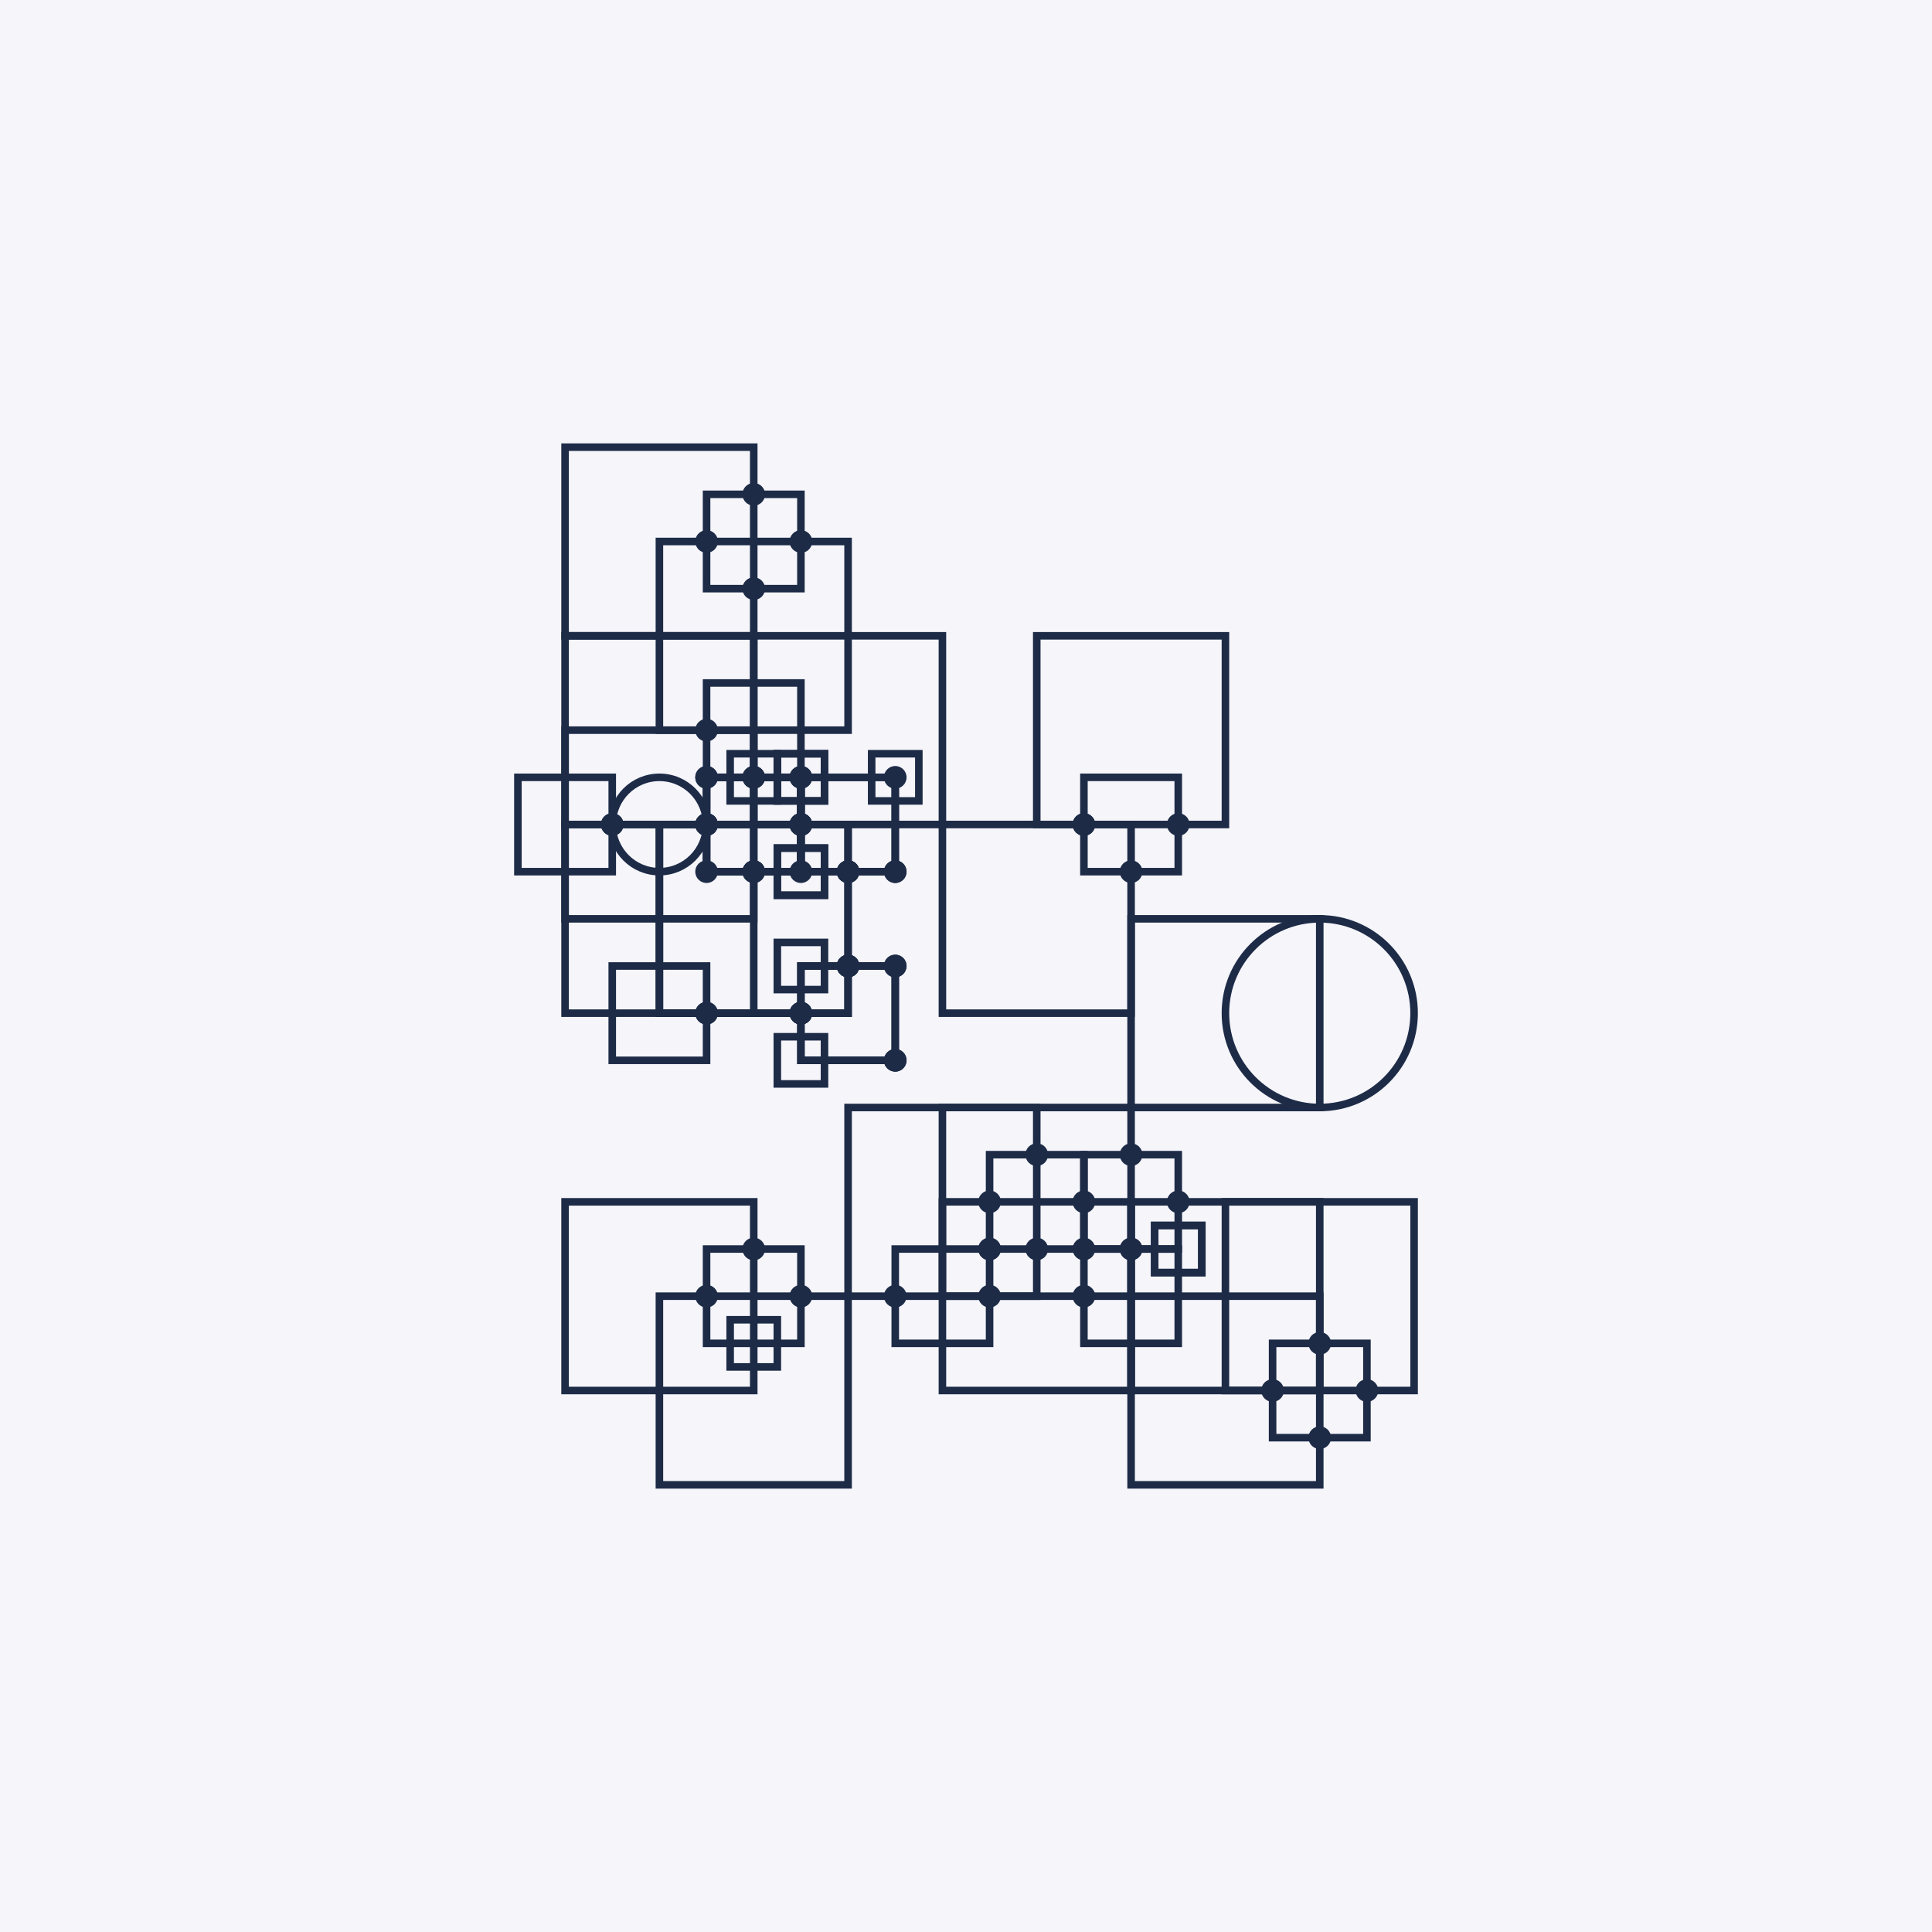 <svg xmlns="http://www.w3.org/2000/svg" width="2048" height="2048" viewBox="0 0 2048 2048"><rect width="2048" height="2048" x="0" y="0" fill="#f5f5fa"/><g class="main-g" transform="scale(2) translate(-474.5, -537)"><rect width="100" height="100" x="774" y="874" style="fill:transparent;stroke:#1d2b47;stroke-width:4px"/><rect width="100" height="100" x="774" y="974" style="fill:transparent;stroke:#1d2b47;stroke-width:4px"/><rect width="50" height="50" x="849" y="949" style="fill:transparent;stroke:#1d2b47;stroke-width:4px"/><rect width="50" height="50" x="749" y="949" style="fill:transparent;stroke:#1d2b47;stroke-width:4px"/><rect width="50" height="50" x="849" y="949" style="fill:transparent;stroke:#1d2b47;stroke-width:4px"/><circle cx="899" cy="949" r="6" style="fill:#1d2b47"/><circle cx="849" cy="949" r="6" style="fill:#1d2b47"/><rect width="25" height="25" x="886.5" y="936.5" style="fill:transparent;stroke:#1d2b47;stroke-width:4px"/><rect width="25" height="25" x="886.5" y="986.5" style="fill:transparent;stroke:#1d2b47;stroke-width:4px"/><rect width="25" height="25" x="886.5" y="986.5" style="fill:transparent;stroke:#1d2b47;stroke-width:4px"/><circle cx="849" cy="999" r="6" style="fill:#1d2b47"/><rect width="25" height="25" x="861.5" y="936.5" style="fill:transparent;stroke:#1d2b47;stroke-width:4px"/><circle cx="849" cy="974" r="6" style="fill:#1d2b47"/><circle cx="849" cy="974" r="6" style="fill:#1d2b47"/><circle cx="874" cy="999" r="6" style="fill:#1d2b47"/><circle cx="799" cy="974" r="6" style="fill:#1d2b47"/><circle cx="799" cy="974" r="6" style="fill:#1d2b47"/><circle cx="874" cy="949" r="6" style="fill:#1d2b47"/><circle cx="849" cy="974" r="6" style="fill:#1d2b47"/><circle cx="849" cy="974" r="6" style="fill:#1d2b47"/><circle cx="874" cy="999" r="6" style="fill:#1d2b47"/><rect width="100" height="100" x="874" y="874" style="fill:transparent;stroke:#1d2b47;stroke-width:4px"/><rect width="100" height="100" x="774" y="924" style="fill:transparent;stroke:#1d2b47;stroke-width:4px"/><rect width="50" height="50" x="849" y="899" style="fill:transparent;stroke:#1d2b47;stroke-width:4px"/><rect width="50" height="50" x="849" y="949" style="fill:transparent;stroke:#1d2b47;stroke-width:4px"/><circle cx="899" cy="949" r="6" style="fill:#1d2b47"/><circle cx="849" cy="949" r="6" style="fill:#1d2b47"/><circle cx="899" cy="949" r="6" style="fill:#1d2b47"/><circle cx="849" cy="924" r="6" style="fill:#1d2b47"/><circle cx="874" cy="949" r="6" style="fill:#1d2b47"/><circle cx="899" cy="974" r="6" style="fill:#1d2b47"/><circle cx="874" cy="949" r="6" style="fill:#1d2b47"/><circle cx="874" cy="999" r="6" style="fill:#1d2b47"/><rect width="100" height="100" x="1074" y="1224" style="fill:transparent;stroke:#1d2b47;stroke-width:4px"/><rect width="100" height="100" x="1124" y="1174" style="fill:transparent;stroke:#1d2b47;stroke-width:4px"/><rect width="50" height="50" x="1149" y="1249" style="fill:transparent;stroke:#1d2b47;stroke-width:4px"/><circle cx="1174" cy="1249" r="6" style="fill:#1d2b47"/><circle cx="1174" cy="1299" r="6" style="fill:#1d2b47"/><circle cx="1199" cy="1274" r="6" style="fill:#1d2b47"/><circle cx="1149" cy="1274" r="6" style="fill:#1d2b47"/><rect width="100" height="100" x="774" y="1174" style="fill:transparent;stroke:#1d2b47;stroke-width:4px"/><rect width="100" height="100" x="824" y="1224" style="fill:transparent;stroke:#1d2b47;stroke-width:4px"/><rect width="50" height="50" x="849" y="1199" style="fill:transparent;stroke:#1d2b47;stroke-width:4px"/><circle cx="874" cy="1199" r="6" style="fill:#1d2b47"/><rect width="25" height="25" x="861.5" y="1236.5" style="fill:transparent;stroke:#1d2b47;stroke-width:4px"/><circle cx="899" cy="1224" r="6" style="fill:#1d2b47"/><circle cx="849" cy="1224" r="6" style="fill:#1d2b47"/><rect width="100" height="100" x="974" y="974" style="fill:transparent;stroke:#1d2b47;stroke-width:4px"/><rect width="100" height="100" x="1024" y="874" style="fill:transparent;stroke:#1d2b47;stroke-width:4px"/><rect width="50" height="50" x="1049" y="949" style="fill:transparent;stroke:#1d2b47;stroke-width:4px"/><circle cx="1049" cy="974" r="6" style="fill:#1d2b47"/><circle cx="1074" cy="999" r="6" style="fill:#1d2b47"/><circle cx="1099" cy="974" r="6" style="fill:#1d2b47"/><circle cx="1049" cy="974" r="6" style="fill:#1d2b47"/><rect width="100" height="100" x="774" y="774" style="fill:transparent;stroke:#1d2b47;stroke-width:4px"/><rect width="100" height="100" x="824" y="824" style="fill:transparent;stroke:#1d2b47;stroke-width:4px"/><rect width="50" height="50" x="849" y="799" style="fill:transparent;stroke:#1d2b47;stroke-width:4px"/><circle cx="874" cy="799" r="6" style="fill:#1d2b47"/><circle cx="874" cy="849" r="6" style="fill:#1d2b47"/><circle cx="899" cy="824" r="6" style="fill:#1d2b47"/><circle cx="849" cy="824" r="6" style="fill:#1d2b47"/><rect width="100" height="100" x="1074" y="1024" style="fill:transparent;stroke:#1d2b47;stroke-width:4px"/><circle cx="1174" cy="1074" r="50" style="fill:transparent;stroke:#1d2b47;stroke-width:4px"/><rect width="100" height="100" x="824" y="974" style="fill:transparent;stroke:#1d2b47;stroke-width:4px"/><rect width="100" height="100" x="824" y="974" style="fill:transparent;stroke:#1d2b47;stroke-width:4px"/><rect width="50" height="50" x="899" y="949" style="fill:transparent;stroke:#1d2b47;stroke-width:4px"/><circle cx="824" cy="974" r="25" style="fill:transparent;stroke:#1d2b47;stroke-width:4px"/><rect width="50" height="50" x="899" y="949" style="fill:transparent;stroke:#1d2b47;stroke-width:4px"/><rect width="50" height="50" x="899" y="1049" style="fill:transparent;stroke:#1d2b47;stroke-width:4px"/><rect width="50" height="50" x="899" y="1049" style="fill:transparent;stroke:#1d2b47;stroke-width:4px"/><rect width="50" height="50" x="799" y="1049" style="fill:transparent;stroke:#1d2b47;stroke-width:4px"/><circle cx="949" cy="949" r="6" style="fill:#1d2b47"/><rect width="25" height="25" x="886.5" y="936.5" style="fill:transparent;stroke:#1d2b47;stroke-width:4px"/><rect width="25" height="25" x="936.5" y="936.5" style="fill:transparent;stroke:#1d2b47;stroke-width:4px"/><circle cx="949" cy="999" r="6" style="fill:#1d2b47"/><circle cx="949" cy="999" r="6" style="fill:#1d2b47"/><circle cx="899" cy="999" r="6" style="fill:#1d2b47"/><circle cx="949" cy="1049" r="6" style="fill:#1d2b47"/><rect width="25" height="25" x="886.5" y="1036.5" style="fill:transparent;stroke:#1d2b47;stroke-width:4px"/><circle cx="949" cy="1049" r="6" style="fill:#1d2b47"/><circle cx="949" cy="1099" r="6" style="fill:#1d2b47"/><circle cx="949" cy="1099" r="6" style="fill:#1d2b47"/><rect width="25" height="25" x="886.5" y="1086.5" style="fill:transparent;stroke:#1d2b47;stroke-width:4px"/><circle cx="899" cy="974" r="6" style="fill:#1d2b47"/><circle cx="924" cy="999" r="6" style="fill:#1d2b47"/><circle cx="899" cy="974" r="6" style="fill:#1d2b47"/><circle cx="924" cy="999" r="6" style="fill:#1d2b47"/><circle cx="899" cy="974" r="6" style="fill:#1d2b47"/><circle cx="924" cy="999" r="6" style="fill:#1d2b47"/><circle cx="899" cy="974" r="6" style="fill:#1d2b47"/><circle cx="924" cy="999" r="6" style="fill:#1d2b47"/><circle cx="924" cy="1049" r="6" style="fill:#1d2b47"/><circle cx="899" cy="1074" r="6" style="fill:#1d2b47"/><circle cx="924" cy="1049" r="6" style="fill:#1d2b47"/><circle cx="899" cy="1074" r="6" style="fill:#1d2b47"/><circle cx="924" cy="1049" r="6" style="fill:#1d2b47"/><circle cx="899" cy="1074" r="6" style="fill:#1d2b47"/><circle cx="924" cy="1049" r="6" style="fill:#1d2b47"/><circle cx="899" cy="1074" r="6" style="fill:#1d2b47"/><circle cx="849" cy="1074" r="6" style="fill:#1d2b47"/><circle cx="849" cy="1074" r="6" style="fill:#1d2b47"/><rect width="100" height="100" x="974" y="1174" style="fill:transparent;stroke:#1d2b47;stroke-width:4px"/><rect width="100" height="100" x="924" y="1124" style="fill:transparent;stroke:#1d2b47;stroke-width:4px"/><rect width="50" height="50" x="999" y="1149" style="fill:transparent;stroke:#1d2b47;stroke-width:4px"/><rect width="50" height="50" x="949" y="1199" style="fill:transparent;stroke:#1d2b47;stroke-width:4px"/><circle cx="999" cy="1199" r="6" style="fill:#1d2b47"/><circle cx="999" cy="1199" r="6" style="fill:#1d2b47"/><circle cx="1049" cy="1174" r="6" style="fill:#1d2b47"/><circle cx="999" cy="1174" r="6" style="fill:#1d2b47"/><circle cx="1024" cy="1149" r="6" style="fill:#1d2b47"/><circle cx="1024" cy="1199" r="6" style="fill:#1d2b47"/><circle cx="999" cy="1224" r="6" style="fill:#1d2b47"/><circle cx="949" cy="1224" r="6" style="fill:#1d2b47"/><rect width="100" height="100" x="1074" y="1174" style="fill:transparent;stroke:#1d2b47;stroke-width:4px"/><rect width="100" height="100" x="974" y="1124" style="fill:transparent;stroke:#1d2b47;stroke-width:4px"/><rect width="50" height="50" x="1049" y="1149" style="fill:transparent;stroke:#1d2b47;stroke-width:4px"/><rect width="50" height="50" x="1049" y="1199" style="fill:transparent;stroke:#1d2b47;stroke-width:4px"/><rect width="25" height="25" x="1086.5" y="1186.5" style="fill:transparent;stroke:#1d2b47;stroke-width:4px"/><circle cx="1049" cy="1199" r="6" style="fill:#1d2b47"/><rect width="25" height="25" x="1086.5" y="1186.5" style="fill:transparent;stroke:#1d2b47;stroke-width:4px"/><circle cx="1099" cy="1174" r="6" style="fill:#1d2b47"/><circle cx="1074" cy="1149" r="6" style="fill:#1d2b47"/><circle cx="1074" cy="1199" r="6" style="fill:#1d2b47"/><circle cx="1074" cy="1199" r="6" style="fill:#1d2b47"/><circle cx="1049" cy="1224" r="6" style="fill:#1d2b47"/></g></svg>